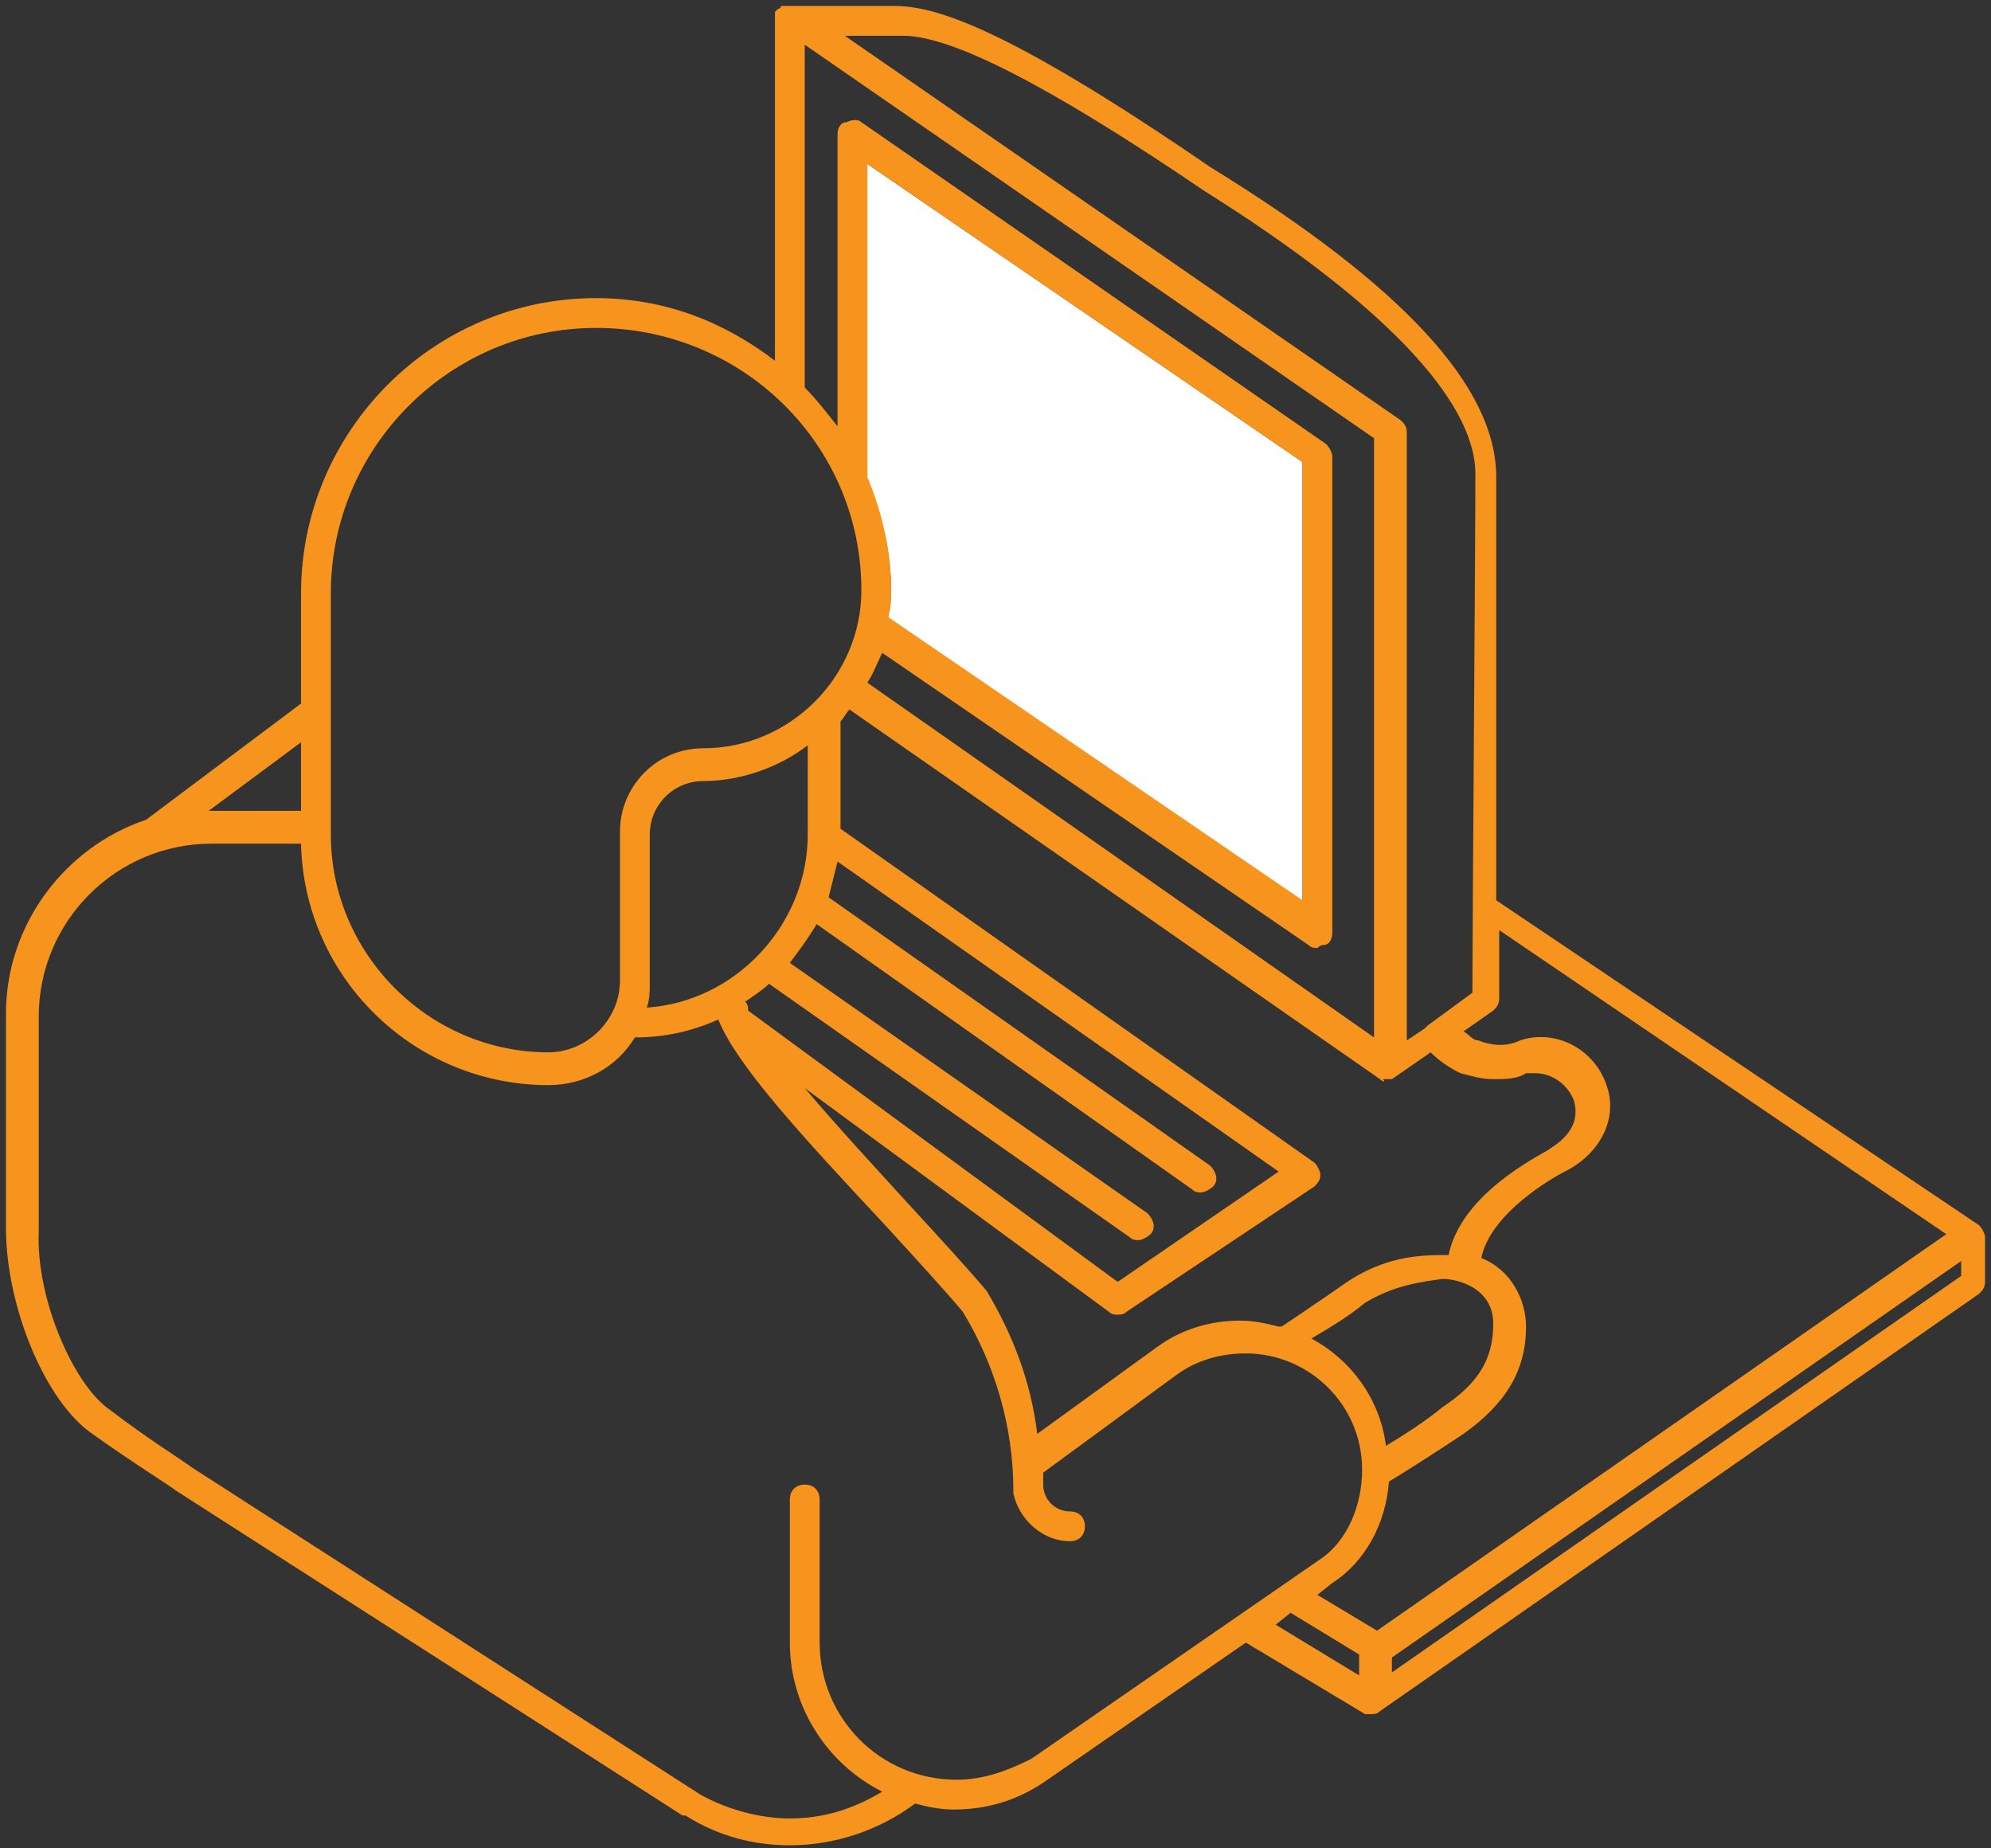 <?xml version="1.0" encoding="utf-8"?>
<!-- Generator: Adobe Illustrator 19.2.1, SVG Export Plug-In . SVG Version: 6.00 Build 0)  -->
<svg version="1.1" id="Layer_1" xmlns="http://www.w3.org/2000/svg" xmlns:xlink="http://www.w3.org/1999/xlink" x="0px" y="0px"
	 viewBox="0 0 66.8 62" style="enable-background:new 0 0 66.8 62;" xml:space="preserve">
<rect x="0" y="0" width="66.8" height="62" fill="#333333" stroke="none"/>
<style type="text/css">
	.st0{fill:#FFFFFF;}
	.st1{fill:#F7941E;}
</style>
<g id="XMLID_57_">
	<g>
		<path class="st0" d="M43.7,15.5v14.8l-13.9-9.5c0-0.3,0.1-0.6,0.1-0.9c0,0,0,0,0,0c0,0,0,0,0,0c0-1.4-0.3-2.6-0.8-3.8V5.5
			L43.7,15.5z"/>
		<path class="st1" d="M46.7,56.1l19.1-13.3v-0.5L46.7,55.6V56.1z M45.8,43.7c-0.6,0.5-1.3,0.9-1.8,1.2c1.3,0.7,2.3,2,2.5,3.6
			c0.5-0.3,1.3-0.8,1.9-1.3c1.2-0.8,1.7-1.6,1.7-2.8c0-1.2-1.2-1.5-1.7-1.5C47.7,43,46.8,43.1,45.8,43.7z M42.8,54.5l2.8,1.7v-0.7
			l-2.3-1.4L42.8,54.5z M46.6,49.7c-0.1,1.4-0.8,2.7-1.9,3.4l-0.5,0.4l2,1.2l19.1-13.3L50.3,31.2c0,1.4,0,2.3,0,2.3
			c0,0.2-0.1,0.3-0.2,0.4l-1,0.7c0.2,0.1,0.3,0.3,0.5,0.3c0.5,0.2,1,0.2,1.4,0l0,0c1.2-0.4,2.5,0.3,2.9,1.5c0.4,1.1-0.2,2.3-1.4,2.9
			c-0.4,0.2-2.5,1.4-2.8,2.9c1,0.4,1.5,1.4,1.5,2.3c0,1.5-0.7,2.6-2.1,3.6C48.2,48.7,47.1,49.4,46.6,49.7z M28.2,1.1l18.8,13
			c0.1,0.1,0.2,0.2,0.2,0.4v20.4l0.6-0.4c0,0,0,0,0,0l0.1-0.1l1.5-1.1c0-2,0.1-14.8,0.1-17.4c0-2.5-3.2-5.8-9.1-9.5c0,0,0,0,0,0
			c-5.3-3.6-8.5-5.2-10.1-5.2H28.2z M46.3,36.2L28.5,23.8c-0.1,0.1-0.2,0.3-0.3,0.4v3.6L44.1,39c0.1,0.1,0.2,0.3,0.2,0.4
			c0,0.2-0.1,0.3-0.2,0.4L37.8,44c-0.1,0.1-0.2,0.1-0.3,0.1c-0.1,0-0.2,0-0.3-0.1L27,36.5c1.1,1.3,2.4,2.7,3.4,3.8
			c1.2,1.3,2.2,2.4,2.7,3c0,0,0,0,0,0c0.9,1.5,1.5,3.1,1.7,4.8l4-2.9c0.8-0.6,1.8-0.9,2.8-0.9c0.5,0,0.9,0.1,1.3,0.2L43,44.5
			c0,0,1.2-0.8,2.2-1.5c1.2-0.8,2.3-0.9,3.2-0.9c0.1,0,0.1,0,0.2,0c0.4-1.9,2.6-3.1,3.3-3.5c0.3-0.2,1.2-0.7,0.9-1.7
			c-0.2-0.5-0.7-0.9-1.3-0.9c-0.1,0-0.2,0-0.3,0c-0.3,0.2-0.7,0.2-1.1,0.2s-0.7-0.1-1.1-0.2c-0.4-0.2-0.7-0.4-1-0.7l-1.3,0.9
			c0,0,0,0,0,0c0,0,0,0,0,0c0,0-0.1,0-0.1,0c0,0,0,0,0,0c0,0-0.1,0-0.1,0c0,0-0.1,0-0.1,0c0,0,0,0,0,0
			C46.5,36.3,46.4,36.3,46.3,36.2L46.3,36.2C46.4,36.2,46.4,36.2,46.3,36.2z M29.1,22.9l17,11.9V14.7L27,1.5V13
			c0.4,0.4,0.7,0.8,1.1,1.3V4.5c0-0.2,0.1-0.4,0.3-0.4c0.2-0.1,0.4-0.1,0.5,0l15.6,10.8c0.1,0.1,0.2,0.3,0.2,0.4v16
			c0,0.2-0.1,0.4-0.3,0.4c-0.1,0-0.2,0.1-0.2,0.1c-0.1,0-0.2,0-0.3-0.1l-14.3-9.8C29.4,22.3,29.3,22.6,29.1,22.9z M29.1,5.5V16
			c0.5,1.2,0.8,2.5,0.8,3.8c0,0,0,0,0,0c0,0,0,0,0,0c0,0.3,0,0.6-0.1,0.9l13.9,9.5V15.5L29.1,5.5z M25.1,33.9L37.5,43l5.4-3.7
			L28.1,28.9c-0.1,0.4-0.2,0.8-0.3,1.2l12.8,9c0.2,0.2,0.3,0.5,0.1,0.7c-0.1,0.1-0.3,0.2-0.4,0.2c-0.1,0-0.2,0-0.3-0.1L27.4,31
			c-0.3,0.5-0.6,0.9-0.9,1.3l12,8.4c0.2,0.2,0.3,0.5,0.1,0.7c-0.1,0.1-0.3,0.2-0.4,0.2c-0.1,0-0.2,0-0.3-0.1l-12.1-8.5
			c-0.2,0.2-0.5,0.4-0.8,0.6C25.1,33.7,25.1,33.8,25.1,33.9z M10.1,27.2v-2.3l-3.1,2.3H10.1z M20.8,27.9c0-1.5,1.2-2.8,2.8-2.8
			c2.9,0,5.3-2.4,5.3-5.3c0-4.9-4-8.8-8.9-8.8c-4.9,0-8.9,4-8.9,8.9V28c0,4,3.3,7.3,7.3,7.3c1.3,0,2.4-1.1,2.4-2.4V27.9z M23.6,26.2
			c-1,0-1.8,0.8-1.8,1.8v5c0,0.3,0,0.5-0.1,0.8c3-0.2,5.4-2.8,5.4-5.8V25C26.2,25.7,24.9,26.2,23.6,26.2z M3.7,47.3
			c1.3,1,2.6,1.8,2.7,1.9l17.1,11c0.9,0.5,2,0.8,3,0.8c1.1,0,2.1-0.3,3.1-0.9c-1.8-0.9-3.1-2.8-3.1-5v-4.8c0-0.3,0.2-0.5,0.5-0.5
			c0.3,0,0.5,0.2,0.5,0.5v4.8c0,2.5,2,4.6,4.6,4.6c0.9,0,1.7-0.3,2.5-0.7l9.7-6.7c0.9-0.6,1.4-1.8,1.4-3c0-2.2-1.8-3.9-3.9-3.9
			c-0.8,0-1.6,0.2-2.3,0.7L35,49.4c0,0.1,0,0.2,0,0.3h0v0.1c0,0.5,0.4,0.9,0.9,0.9c0.3,0,0.5,0.2,0.5,0.5c0,0.3-0.2,0.5-0.5,0.5
			c-0.9,0-1.7-0.7-1.9-1.6c0,0,0-0.1,0-0.1v0c0-2.1-0.6-4.2-1.7-6c-0.5-0.6-1.5-1.7-2.6-2.9c-2.9-3.1-5-5.4-5.6-6.9
			c-0.9,0.4-1.8,0.6-2.8,0.6v0c-0.6,1-1.7,1.6-2.9,1.6c-4.5,0-8.2-3.6-8.3-8.1H7.1c-3.2,0-5.8,2.6-5.8,5.8v7.2
			C1.2,43.6,2.5,46.5,3.7,47.3z M5.9,50c-0.1-0.1-1.4-0.9-2.8-1.9c-1.6-1.1-2.9-4.3-2.9-6.9V34c0-3,2-5.6,4.7-6.5l5.2-3.9v-3.7
			c0-5.4,4.4-9.9,9.9-9.9c2.3,0,4.3,0.8,6,2.1V0.6c0,0,0-0.1,0-0.1c0,0,0,0,0,0c0,0,0-0.1,0-0.1c0,0,0,0,0,0c0,0,0.1-0.1,0.1-0.1
			c0,0,0,0,0,0c0,0,0.1,0,0.1-0.1c0,0,0,0,0,0c0,0,0,0,0,0c0,0,0.1,0,0.1,0c0,0,0,0,0,0c0,0,0.1,0,0.1,0h3.6c1.3,0,3.6,0.6,10.6,5.4
			c6.5,4,9.6,7.4,9.6,10.4c0,2,0,9.6,0,14.2l16.2,10.9c0.1,0.1,0.2,0.3,0.2,0.4c0,0,0,0,0,0V43c0,0.2-0.1,0.3-0.2,0.4l-20.1,14
			c-0.1,0.1-0.2,0.1-0.3,0.1c-0.1,0-0.2,0-0.2,0c0,0,0,0,0,0l-1-0.6v0.4h0v-0.4l-3-1.8l-6.8,4.7c0,0,0,0,0,0c-0.9,0.6-1.9,0.9-3,0.9
			c-0.5,0-0.9-0.1-1.3-0.2c-1.2,0.9-2.7,1.4-4.2,1.4c-1.2,0-2.4-0.3-3.5-1l0,0c0,0,0,0-0.1,0L5.9,50L5.9,50z"/>
	</g>
	<g>
	</g>
</g>
</svg>
